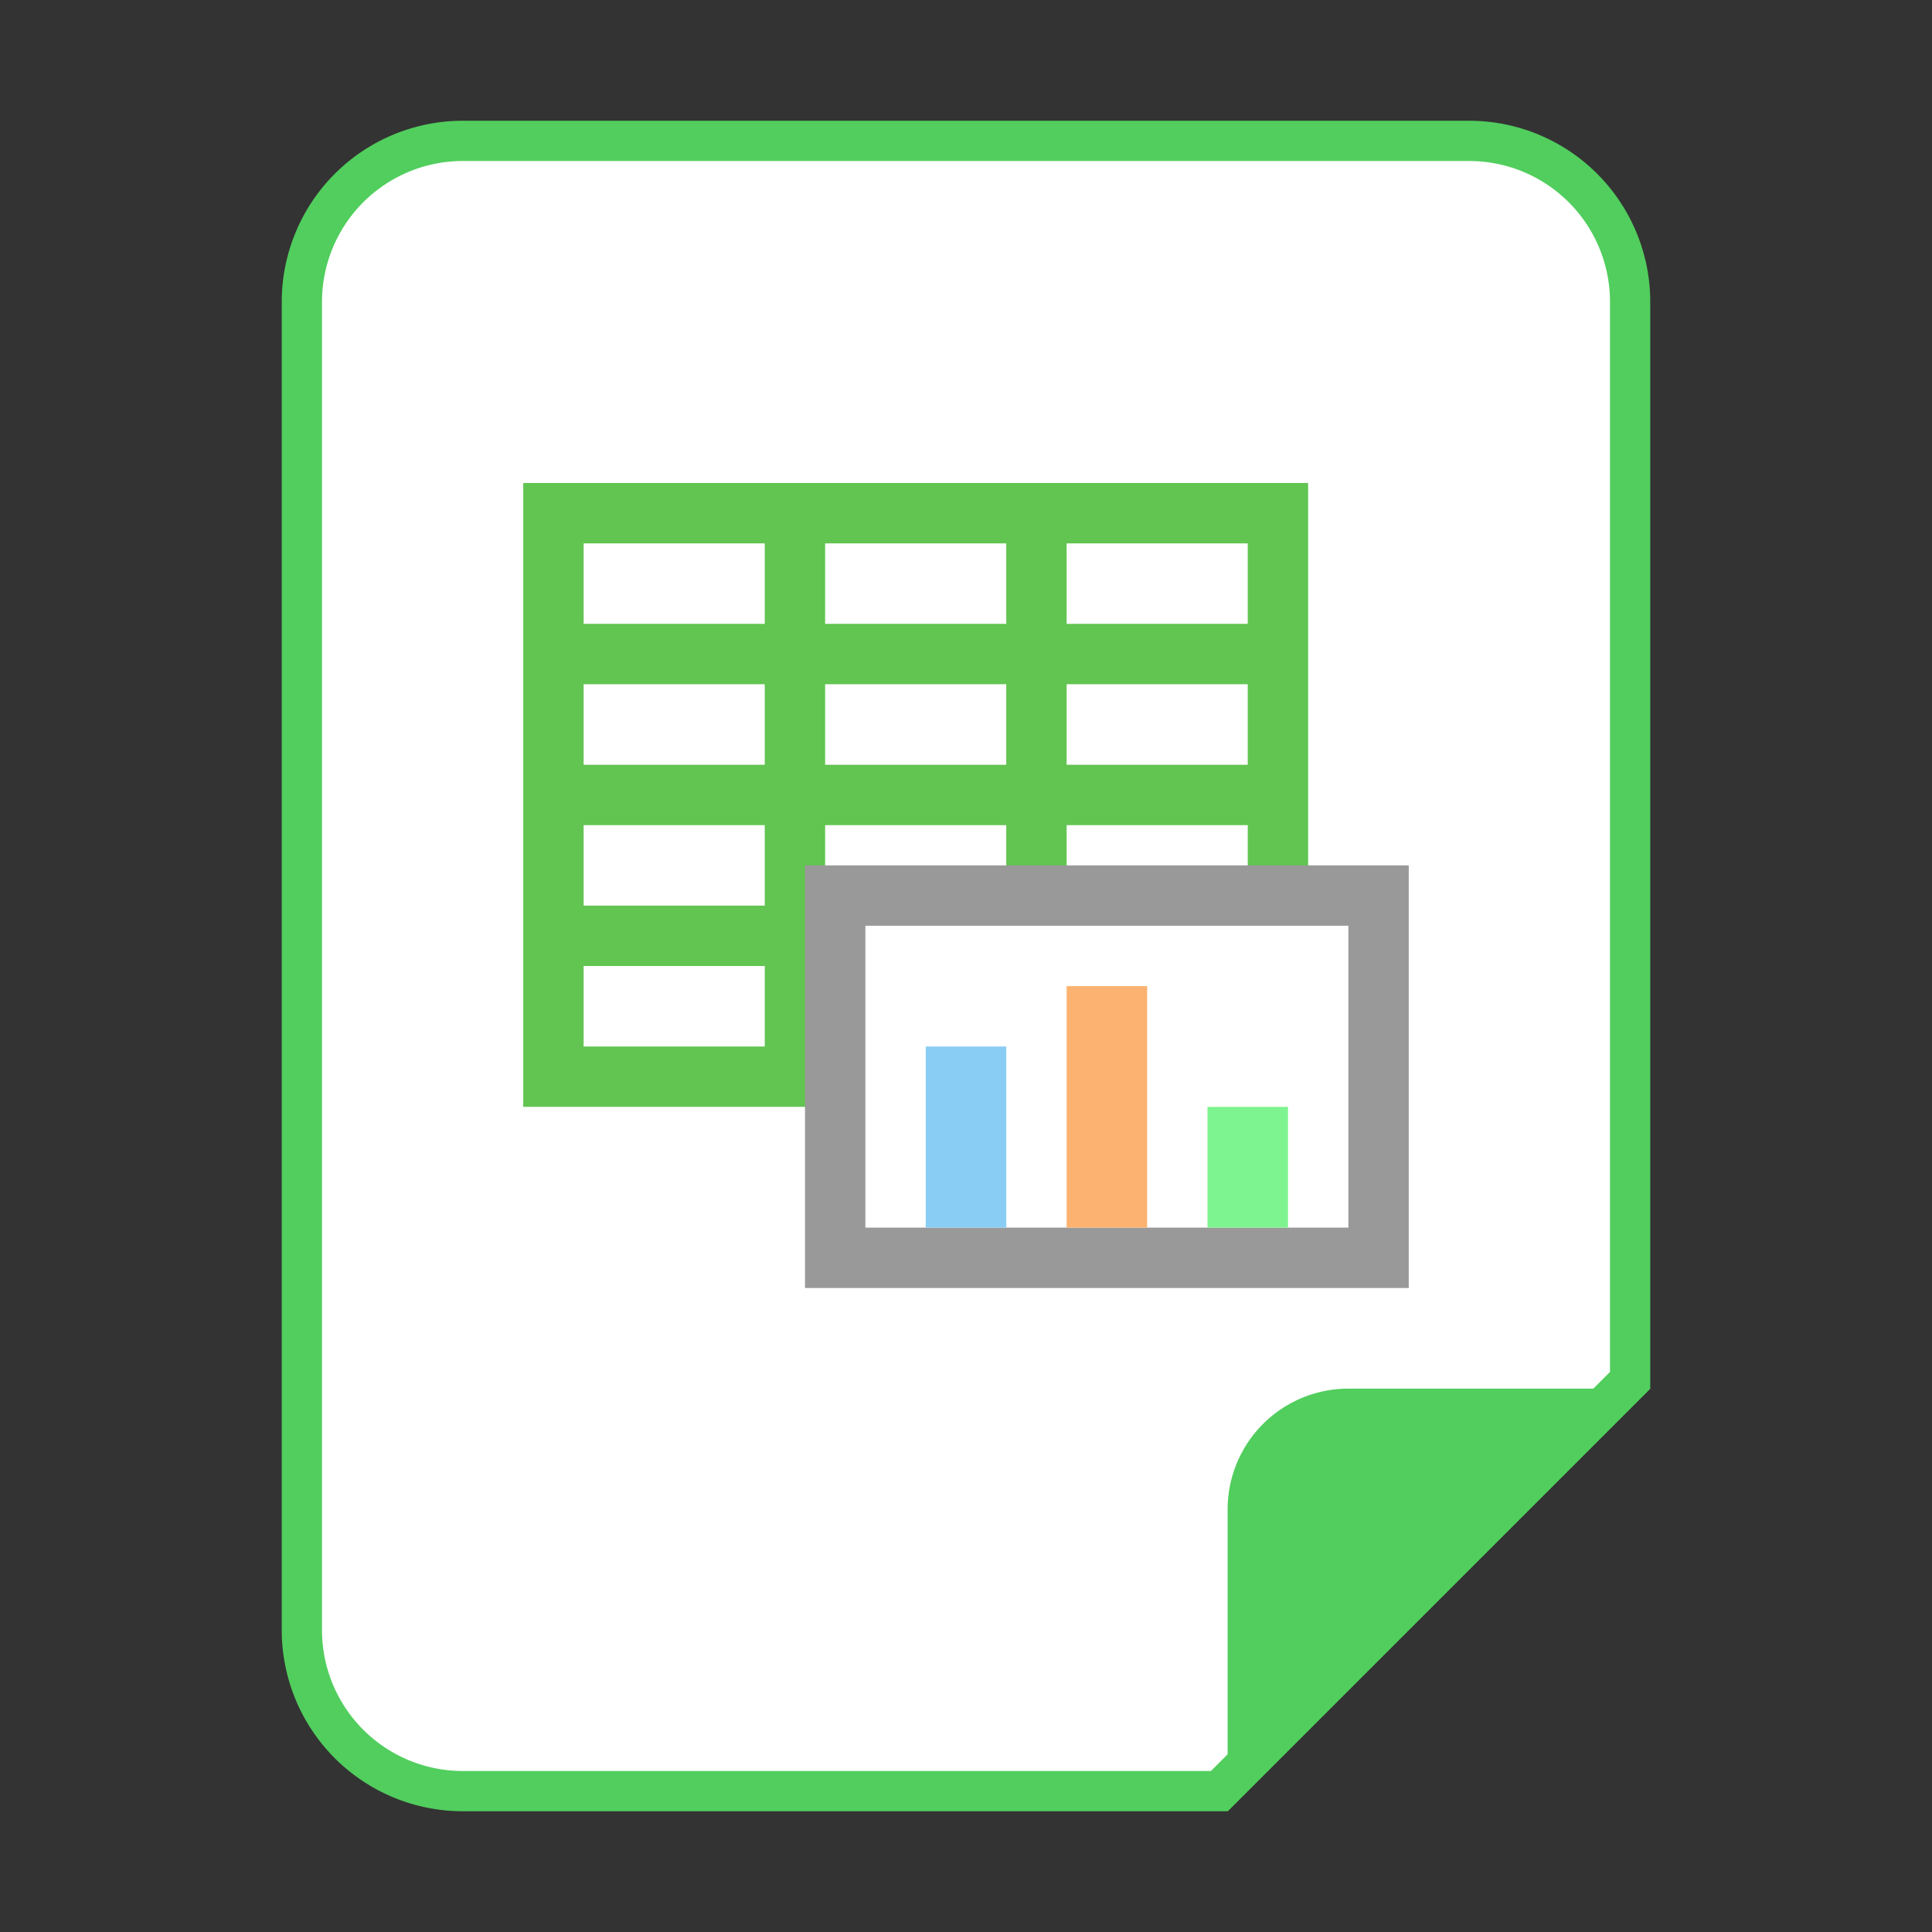 <svg xmlns="http://www.w3.org/2000/svg" viewBox="0 0 96 96"><rect x="0" y="0" width="96" height="96" fill="#333333" stroke="none"/><g id="libreoffice"><g id="libreoffice-document_复制_2" data-name="libreoffice-document_复制 2"><g id="_96" data-name="96"><g id="_48" data-name=" 48"><path d="M23,89a8,8,0,0,1-8-8V15a8,8,0,0,1,8-8H73a8,8,0,0,1,8,8V68.59L60.59,89Z" fill="#fff"/><path d="M73,8a7,7,0,0,1,7,7V68.17L60.17,88H23a7,7,0,0,1-7-7V15a7,7,0,0,1,7-7H73m0-2H23a9,9,0,0,0-9,9V81a9,9,0,0,0,9,9H61L82,69V15a9,9,0,0,0-9-9Z" fill="#51ce5d"/></g><path d="M67,69H82L61,90V75A6,6,0,0,1,67,69Z" fill="#51ce5d"/><path d="M26,24V55H65V24ZM38,52H29V48h9Zm0-7H29V41h9Zm0-7H29V34h9Zm0-7H29V27h9ZM50,52H41V48h9Zm0-7H41V41h9Zm0-7H41V34h9Zm0-7H41V27h9ZM62,52H53V48h9Zm0-7H53V41h9Zm0-7H53V34h9Zm0-7H53V27h9Z" fill="#62c451"/><rect x="41.5" y="44.5" width="27" height="18" fill="#fff"/><path d="M67,46V61H43V46H67m3-3H40V64H70V43Z" fill="#999"/><rect x="46" y="52" width="4" height="9" fill="#8acdf4"/><rect x="53" y="49" width="4" height="12" fill="#fcb270"/><rect x="60" y="55" width="4" height="6" fill="#7df48f"/></g></g></g></svg>